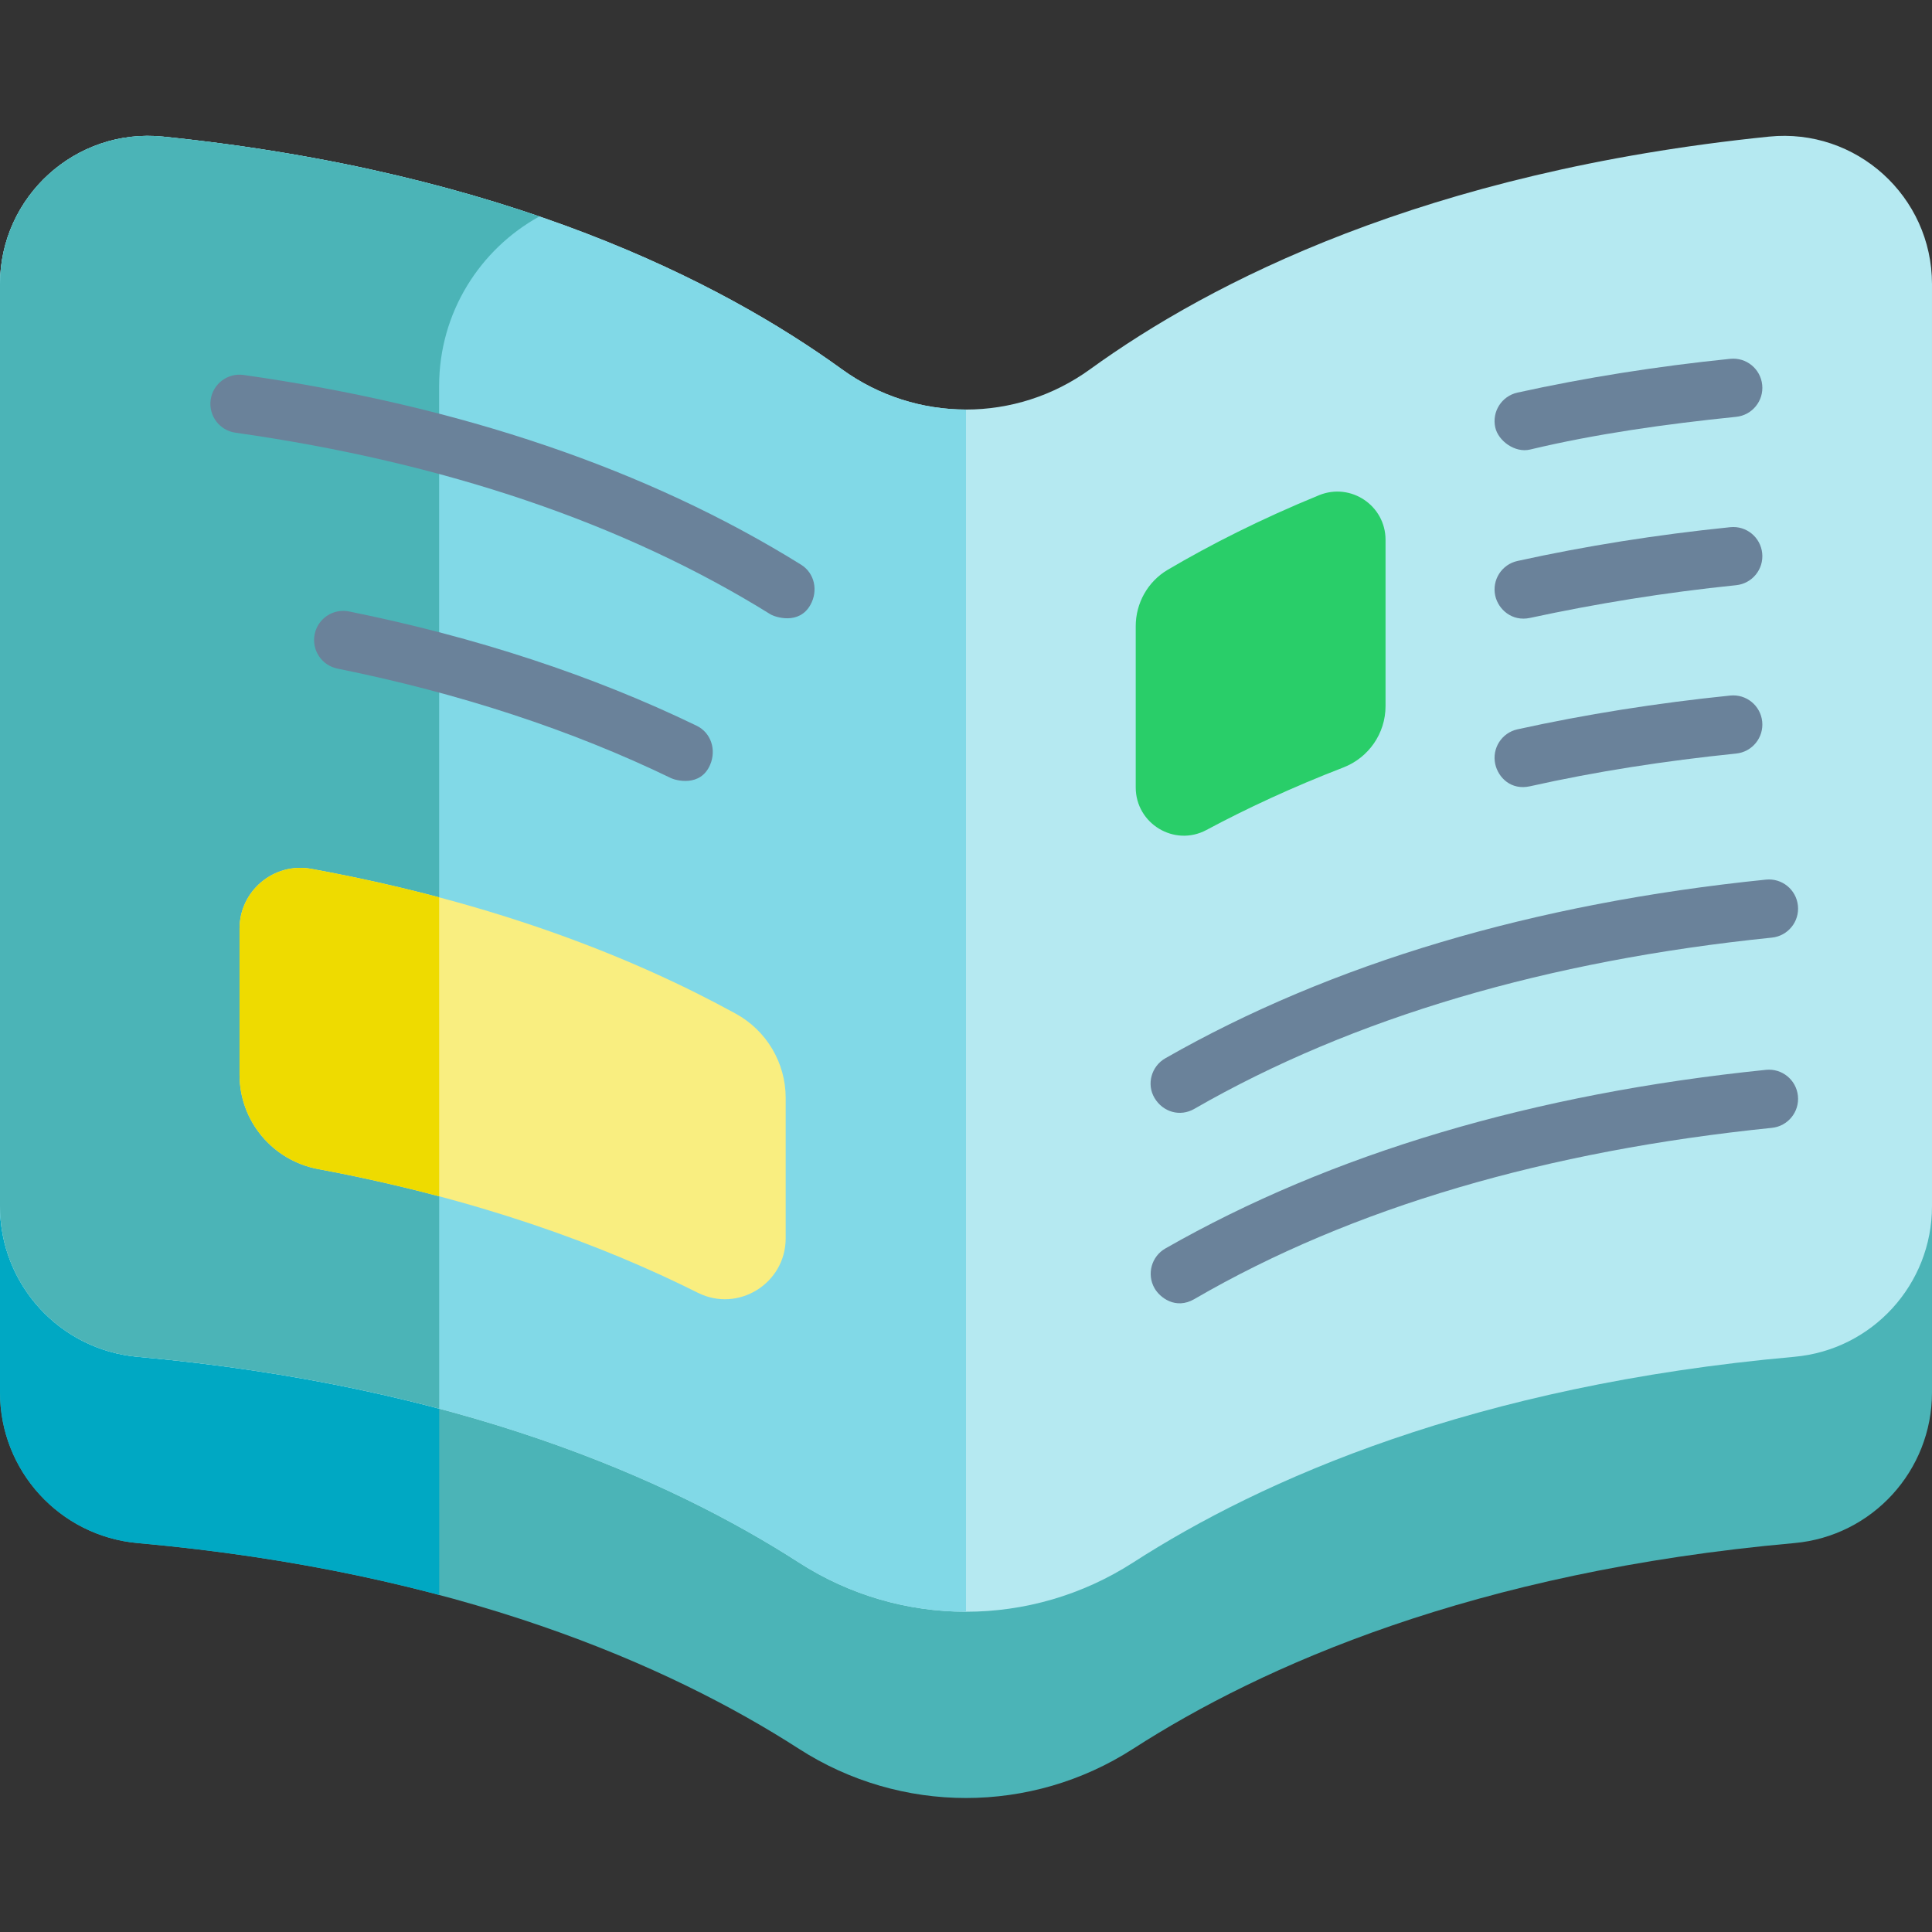 <?xml version="1.0"?>
<svg xmlns="http://www.w3.org/2000/svg" height="512px" viewBox="0 -36 512 512" width="512px" class=""><rect x="0" y="-36" width="512" height="512" fill="#333333" stroke="none"/><g><path d="m223.117 111.223c-31.797-23.027-88.762-52.359-179.898-61.652-23.129-2.359-43.219 15.848-43.219 39.094v244.352c0 20.738 15.828 38.066 36.484 39.914 84.91 7.594 141.035 32.496 175.266 54.539 26.965 17.359 61.535 17.359 88.5 0 34.23-22.043 90.355-46.945 175.266-54.539 20.656-1.848 36.484-19.176 36.484-39.914v-244.352c0-23.25-20.09-41.453-43.219-39.094-91.137 9.293-148.102 38.625-179.898 61.652-19.652 14.234-46.113 14.234-65.766 0zm0 0" fill="#3ccbde" data-original="#3CCBDE" class="active-path" style="fill:#4BB4B7" data-old_color="##4BB4B"/><path d="m116.375 66.297c0-1.207.039-2.418.121-3.602-21.5-5.719-45.82-10.328-73.277-13.125-23.129-2.359-43.219 15.848-43.219 39.094v244.352c0 20.738 15.828 38.066 36.484 39.914 30.184 2.699 56.707 7.582 79.926 13.746-.016-.496-.035-320.379-.035-320.379zm0 0" fill="#00a8c3" data-original="#00A8C3" class=""/><path d="m223.117 61.859c-31.797-23.027-88.762-52.359-179.898-61.652-23.129-2.359-43.219 15.848-43.219 39.094v244.352c0 20.738 15.828 38.066 36.484 39.914 84.91 7.594 141.035 32.496 175.266 54.539 26.965 17.363 61.535 17.363 88.5 0 34.23-22.043 90.355-46.945 175.266-54.539 20.656-1.844 36.484-19.172 36.484-39.914v-244.352c0-23.246-20.09-41.453-43.219-39.094-91.137 9.293-148.102 38.625-179.898 61.652-19.652 14.234-46.113 14.234-65.766 0zm0 0" fill="#b5e9f1" data-original="#B5E9F1" class=""/><g fill="#6a829a"><path d="m305.965 254.984c-2.188-3.664-.832-8.426 2.875-10.539 43.973-25.125 97.52-41.055 159.156-47.336 4.254-.441 8.039 2.656 8.473 6.902.434 4.246-2.66 8.035-6.902 8.469-59.477 6.066-111.047 21.207-153.059 45.379-3.812 2.195-8.332.832-10.543-2.875zm0 0" data-original="#000000" class=""/><path d="m305.965 305.398c-2.117-3.707-.832-8.426 2.875-10.543 43.973-25.125 97.52-41.051 159.156-47.336 4.254-.438 8.039 2.656 8.473 6.902s-2.66 8.039-6.902 8.473c-59.477 6.062-111.148 21.023-153.059 45.379-4.938 2.867-9.117-.379-10.543-2.875zm0 0" data-original="#000000" class=""/><path d="m396.254 77.254c-.918-4.168 1.715-8.289 5.883-9.211 17.934-3.953 36.906-6.969 56.395-8.953 4.258-.434 8.035 2.66 8.469 6.902.434 4.246-2.656 8.039-6.902 8.473-18.895 1.926-37.348 4.543-54.633 8.672-3.973.945-8.414-2.277-9.211-5.883zm0 0" data-original="#000000" class=""/><path d="m396.254 121.871c-.918-4.164 1.715-8.289 5.883-9.207 17.93-3.953 36.902-6.969 56.395-8.953 4.258-.441 8.035 2.656 8.469 6.902.434 4.246-2.656 8.035-6.902 8.469-18.902 1.93-37.266 4.922-54.633 8.672-4.785 1.031-8.414-2.273-9.211-5.883zm0 0" data-original="#000000" class=""/><path d="m396.254 166.492c-.918-4.168 1.715-8.293 5.883-9.211 17.934-3.953 36.906-6.969 56.395-8.953 4.258-.434 8.035 2.656 8.469 6.902.434 4.246-2.656 8.039-6.902 8.469-18.895 1.93-37.293 4.781-54.633 8.672-4.988 1.121-8.414-2.273-9.211-5.879zm0 0" data-original="#000000" class=""/></g><path d="m355.984 167.395c-13.637 5.27-25.688 10.895-36.27 16.562-8.484 4.539-18.734-1.672-18.734-11.293v-42.719c0-6.133 3.207-11.84 8.492-14.953 11.309-6.66 24.613-13.422 40.086-19.754 8.406-3.441 17.625 2.738 17.625 11.82v44.082c0 7.211-4.469 13.656-11.199 16.254zm0 0" fill="#29ce69" data-original="#29CE69" class=""/><path d="m256 72.535c-11.527 0-23.059-3.559-32.883-10.676-31.797-23.027-88.762-52.359-179.898-61.652-23.129-2.359-43.219 15.848-43.219 39.094v244.352c0 20.738 15.828 38.066 36.484 39.914 84.91 7.594 141.035 32.496 175.266 54.539 13.484 8.68 28.867 13.02 44.25 13.02zm0 0" fill="#81d9e7" data-original="#81D9E7"/><path d="m142.949 21.352c-27.348-9.371-60.348-17.129-99.73-21.145-23.129-2.359-43.219 15.848-43.219 39.094v244.352c0 20.738 15.828 38.066 36.484 39.914 30.168 2.699 56.703 7.582 79.91 13.746l-.02-271.016c0-19.488 10.836-36.254 26.574-44.945zm0 0" fill="#3ccbde" data-original="#3CCBDE" class="active-path" style="fill:#4BB4B7" data-old_color="##4BB4B"/><path d="m204.133 126.77c-38.699-24.066-86.387-40.25-141.738-48.102-4.223-.598-7.164-4.508-6.566-8.734.602-4.227 4.508-7.164 8.738-6.562 57.488 8.152 107.191 25.07 147.727 50.277 3.621 2.254 4.559 6.914 2.48 10.641-3.008 5.395-9.371 3.27-10.641 2.48zm0 0" fill="#6a829a" data-original="#6A829A"/><path d="m194.977 232.633c-26.914-14.77-63.75-29.477-112.473-38.379-9.895-1.809-19.023 5.801-19.023 15.859v38.707c0 12.277 8.785 22.746 20.855 25 42.047 7.855 75.156 20.035 100.602 32.777 10.695 5.355 23.277-2.477 23.277-14.438v-37.215c-.004-9.301-5.082-17.84-13.238-22.312zm0 0" fill="#f9ee80" data-original="#F9EE80"/><path d="m116.383 201.805c-10.586-2.809-21.875-5.355-33.875-7.547-9.898-1.809-19.027 5.797-19.027 15.859v38.707c0 12.273 8.789 22.746 20.855 25 11.328 2.113 22 4.543 32.055 7.215zm0 0" fill="#eedb00" data-original="#EEDB00" class="" style="fill:#EEDB00"/><path d="m177.883 170.238c-26.289-12.73-56.047-22.508-88.453-29.051-4.184-.848-6.887-4.922-6.043-9.105.844-4.18 4.918-6.887 9.105-6.043 33.676 6.805 64.672 16.996 92.125 30.289 3.84 1.863 5.258 6.395 3.586 10.324-2.578 6.066-9.238 4.109-10.32 3.586zm0 0" fill="#6a829a" data-original="#6A829A"/></g> </svg>
